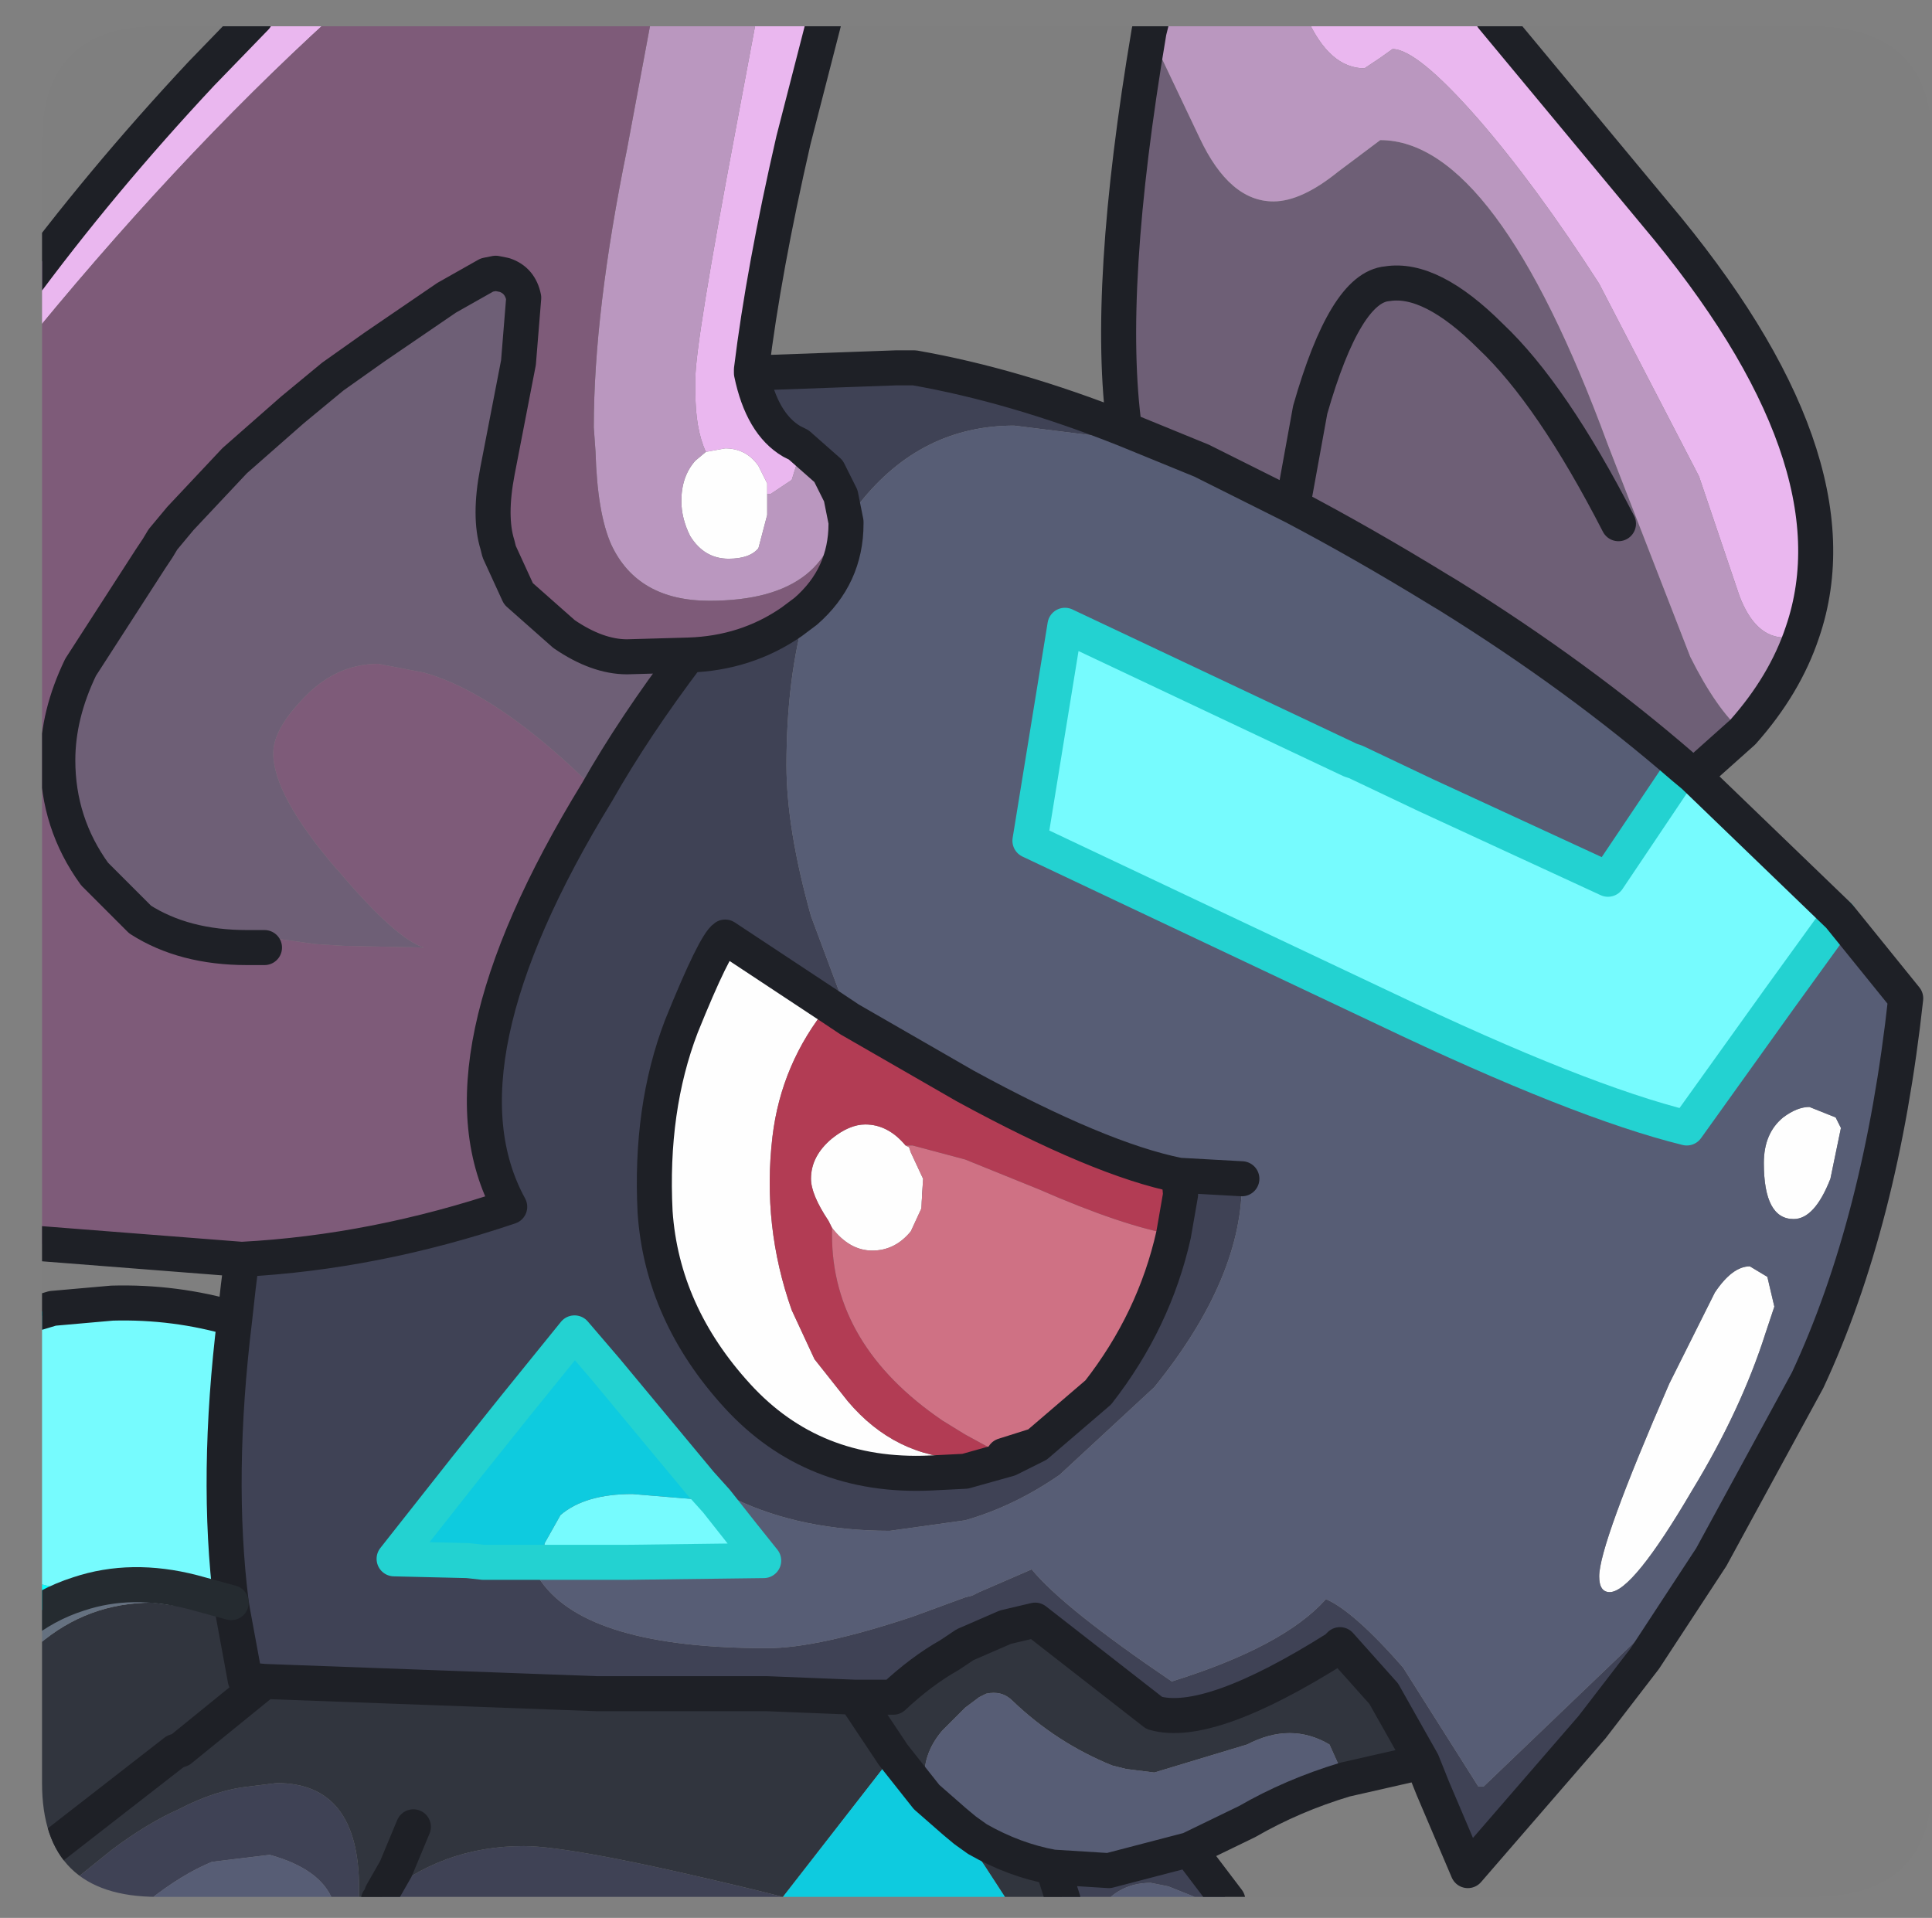 <?xml version="1.0" encoding="UTF-8" standalone="no"?>
<svg xmlns:ffdec="https://www.free-decompiler.com/flash" xmlns:xlink="http://www.w3.org/1999/xlink" ffdec:objectType="frame" height="54.75px" width="55.15px" xmlns="http://www.w3.org/2000/svg">
  <rect width="100%" height="100%" fill="#808080" stroke="none"/>
  <g transform="matrix(1.0, 0.0, 0.0, 1.0, 1.2, 0.75)">
    <clipPath id="clipPath0" transform="matrix(1.0, 0.0, 0.0, 1.0, 0.0, 0.0)">
      <path d="M50.5 0.0 Q53.95 0.0 53.95 3.3 L53.95 50.15 Q53.95 53.4 50.5 53.4 L3.3 53.4 Q0.0 53.4 0.0 50.15 L0.0 3.3 Q0.0 0.0 3.3 0.0 L50.5 0.0" fill="#000000" fill-rule="evenodd" stroke="none"/>
    </clipPath>
    <g clip-path="url(#clipPath0)">
      <use ffdec:characterId="2" height="54.75" transform="matrix(1.0, 0.0, 0.0, 1.0, -1.2, -0.75)" width="54.9" xlink:href="#shape1"/>
    </g>
    <use ffdec:characterId="3" height="53.4" transform="matrix(1.0, 0.0, 0.0, 1.0, 0.0, 0.0)" width="53.95" xlink:href="#shape2"/>
  </g>
  <defs>
    <g id="shape1" transform="matrix(1.0, 0.0, 0.0, 1.0, 1.2, 0.75)">
      <path d="M51.35 31.45 L51.05 32.9 Q50.6 34.05 50.0 34.05 49.15 34.05 49.15 32.45 49.15 31.6 49.7 31.15 50.1 30.85 50.45 30.85 L51.2 31.15 51.35 31.45 M49.45 36.55 L49.2 37.3 Q48.5 39.5 47.1 41.8 45.4 44.7 44.75 44.7 44.45 44.7 44.45 44.25 44.45 43.35 46.45 38.75 L47.75 36.15 Q48.25 35.4 48.75 35.4 L49.25 35.7 49.45 36.55 M20.7 13.35 L20.7 13.95 20.45 14.9 Q20.2 15.2 19.6 15.2 18.9 15.2 18.5 14.55 18.25 14.05 18.25 13.55 18.25 12.85 18.65 12.4 L18.95 12.15 19.5 12.05 Q20.1 12.05 20.45 12.55 L20.7 13.05 20.7 13.35 M28.4 40.5 L27.6 40.9 26.35 41.25 25.35 41.3 Q22.0 41.45 19.85 39.1 17.7 36.75 17.5 33.85 17.35 30.9 18.25 28.55 19.2 26.2 19.5 26.0 L22.45 27.95 Q21.1 29.6 20.85 31.7 20.55 34.25 21.4 36.65 L22.05 38.05 23.0 39.25 Q24.35 40.85 26.35 40.9 L27.45 40.8 28.4 40.5 M25.15 32.9 L25.15 33.2 25.1 33.75 24.8 34.4 Q24.35 34.95 23.7 34.95 23.05 34.95 22.55 34.3 L22.45 34.1 Q21.95 33.35 21.95 32.9 21.95 32.25 22.55 31.75 23.05 31.35 23.5 31.35 24.15 31.35 24.65 31.95 L24.75 32.0 24.8 32.15 25.15 32.9" fill="#ffffff" fill-rule="evenodd" stroke="none"/>
      <path d="M20.25 9.9 L24.4 9.75 24.8 9.75 24.9 9.75 Q27.75 10.25 30.9 11.5 L33.1 12.4 30.95 11.8 27.75 11.4 Q25.1 11.4 23.35 13.6 L22.95 14.15 22.8 13.4 22.45 12.7 21.6 11.95 21.4 11.85 Q20.55 11.35 20.25 9.9 M47.65 43.7 L45.75 46.6 44.25 48.55 40.7 52.65 39.7 50.3 39.4 49.55 38.3 47.6 37.05 46.2 36.95 46.3 Q33.3 48.6 31.75 48.15 L28.35 45.5 27.5 45.7 26.35 46.2 25.9 46.5 Q25.1 46.95 24.3 47.7 L24.05 47.7 23.2 47.7 20.7 47.6 16.9 47.6 15.85 47.6 6.35 47.25 5.8 47.2 5.45 45.3 5.4 45.0 Q4.95 41.4 5.5 36.9 L5.6 36.0 5.7 35.2 Q9.5 35.0 13.35 33.7 11.1 29.6 15.85 21.85 16.9 20.0 18.45 17.95 20.1 17.9 21.4 17.0 L21.8 16.7 Q21.25 18.6 21.25 21.1 21.25 22.9 21.95 25.4 L23.05 28.35 22.45 27.95 19.5 26.0 Q19.2 26.2 18.25 28.55 17.35 30.9 17.5 33.85 17.7 36.75 19.85 39.1 22.0 41.45 25.35 41.3 L26.35 41.25 27.6 40.9 28.4 40.5 30.15 39.0 Q31.75 36.95 32.3 34.5 L32.5 33.35 32.45 32.8 34.25 32.9 Q34.3 35.7 31.75 38.85 L29.05 41.35 Q27.75 42.25 26.35 42.65 L24.2 42.95 Q21.7 42.95 19.8 42.05 19.3 41.75 18.8 41.6 L16.1 38.35 15.2 37.3 13.5 39.4 12.1 41.15 10.05 43.75 12.15 43.8 12.6 43.85 13.95 43.85 14.05 43.85 14.05 44.1 14.25 44.4 Q15.6 46.3 20.7 46.3 22.15 46.3 24.85 45.4 L26.35 44.85 26.55 44.8 26.75 44.7 28.25 44.05 Q29.15 45.15 32.25 47.25 35.45 46.25 36.65 44.9 37.45 45.25 38.85 46.85 L41.0 50.25 41.15 50.25 45.9 45.7 47.65 43.7 M32.75 52.05 L33.85 53.5 33.15 53.5 32.15 53.1 31.65 53.0 Q30.9 53.0 30.4 53.5 L29.15 53.5 28.85 52.55 30.45 52.65 32.75 52.05 M21.1 53.5 L9.6 53.5 9.65 53.45 Q11.4 51.95 13.75 51.95 15.2 51.95 20.35 53.2 L21.15 53.4 21.1 53.5 M9.05 53.5 L8.3 53.5 Q7.95 52.6 6.5 52.2 L4.85 52.4 Q4.0 52.75 3.05 53.5 L0.2 53.5 2.0 52.05 Q3.0 51.3 3.9 50.9 4.95 50.35 5.9 50.25 L6.7 50.15 Q9.05 50.15 9.05 53.15 L9.05 53.5 M25.1 33.75 L25.15 33.2 25.15 32.9 25.1 33.75" fill="#3f4255" fill-rule="evenodd" stroke="none"/>
      <path d="M39.4 49.55 L37.2 50.05 36.75 49.05 Q35.65 48.4 34.4 49.05 L31.75 49.85 30.95 49.75 30.75 49.7 30.55 49.65 Q28.95 49.0 27.7 47.8 27.4 47.5 26.95 47.6 L26.75 47.7 26.35 48.0 25.7 48.65 Q25.1 49.35 25.2 50.2 L25.25 50.55 24.3 49.35 21.15 53.4 20.35 53.2 Q15.2 51.95 13.75 51.95 11.4 51.95 9.65 53.45 L9.6 53.5 9.05 53.5 9.05 53.15 Q9.05 50.15 6.7 50.15 L5.9 50.25 Q4.95 50.35 3.9 50.9 3.0 51.3 2.0 52.05 L0.2 53.5 -0.7 53.5 -0.7 52.75 -0.7 46.85 -0.1 46.2 Q1.3 45.0 3.15 45.0 L5.45 45.3 5.8 47.2 6.35 47.25 15.85 47.6 16.9 47.6 20.7 47.6 23.2 47.7 24.3 49.35 23.2 47.7 24.05 47.7 24.3 47.7 Q25.1 46.95 25.9 46.5 L26.35 46.2 27.5 45.7 28.35 45.5 31.75 48.15 Q33.3 48.6 36.95 46.3 L37.05 46.2 38.3 47.6 39.4 49.55 M29.15 53.5 L27.55 53.5 26.9 52.5 26.05 51.25 26.35 51.5 26.7 51.75 Q27.75 52.35 28.85 52.55 L29.15 53.5 M6.35 47.25 L3.95 49.2 3.8 49.25 -0.7 52.75 3.8 49.25 3.95 49.2 6.35 47.25 M9.65 53.45 L9.7 53.3 10.1 52.6 10.6 51.4 10.1 52.6 9.7 53.3 9.65 53.45" fill="#31353e" fill-rule="evenodd" stroke="none"/>
      <path d="M51.3 25.4 L53.2 27.75 Q52.5 34.15 50.4 38.65 L47.65 43.7 45.9 45.7 41.15 50.25 41.0 50.25 38.85 46.85 Q37.45 45.25 36.65 44.9 35.45 46.25 32.25 47.25 29.15 45.15 28.25 44.05 L26.75 44.7 26.55 44.8 26.35 44.85 24.85 45.4 Q22.15 46.3 20.7 46.3 15.6 46.3 14.25 44.4 L14.05 44.1 14.05 43.85 14.25 43.85 16.65 43.85 20.6 43.8 20.0 43.05 19.25 42.1 18.8 41.6 Q19.3 41.75 19.8 42.05 21.7 42.95 24.2 42.95 L26.35 42.65 Q27.75 42.25 29.05 41.35 L31.75 38.85 Q34.3 35.7 34.25 32.9 L32.45 32.8 Q30.2 32.35 26.35 30.25 L23.05 28.35 21.95 25.4 Q21.25 22.9 21.25 21.1 21.25 18.6 21.8 16.7 22.95 15.7 22.95 14.2 L22.95 14.15 23.35 13.6 Q25.1 11.4 27.75 11.4 L30.95 11.8 33.1 12.4 35.7 13.7 Q37.7 14.75 39.9 16.1 L40.15 16.25 Q43.85 18.55 46.85 21.15 L44.7 24.35 39.5 21.95 37.5 21.0 37.35 20.95 29.2 17.1 28.2 23.25 38.35 28.05 Q43.9 30.7 46.95 31.45 L49.6 27.75 51.3 25.4 M37.2 50.05 Q35.7 50.5 34.4 51.25 L32.75 52.05 30.45 52.65 28.85 52.55 Q27.75 52.35 26.7 51.75 L26.35 51.5 26.05 51.25 25.25 50.55 25.2 50.2 Q25.1 49.35 25.7 48.65 L26.35 48.0 26.75 47.7 26.95 47.6 Q27.4 47.5 27.7 47.8 28.95 49.0 30.55 49.65 L30.75 49.7 30.95 49.75 31.75 49.85 34.4 49.05 Q35.65 48.4 36.75 49.05 L37.2 50.05 M33.15 53.5 L30.4 53.5 Q30.9 53.0 31.65 53.0 L32.15 53.1 33.15 53.5 M8.3 53.5 L3.05 53.5 Q4.0 52.75 4.85 52.4 L6.5 52.2 Q7.95 52.6 8.3 53.5 M49.45 36.55 L49.25 35.7 48.75 35.4 Q48.25 35.4 47.75 36.15 L46.45 38.75 Q44.45 43.35 44.45 44.25 44.45 44.7 44.75 44.7 45.4 44.7 47.1 41.8 48.5 39.5 49.2 37.3 L49.45 36.55 M51.35 31.45 L51.2 31.15 50.45 30.85 Q50.1 30.85 49.7 31.15 49.15 31.6 49.15 32.45 49.15 34.05 50.0 34.05 50.6 34.05 51.05 32.9 L51.35 31.45" fill="#575d75" fill-rule="evenodd" stroke="none"/>
      <path d="M47.15 21.4 L51.3 25.4 49.6 27.75 46.95 31.45 Q43.9 30.7 38.35 28.05 L28.2 23.25 29.2 17.1 37.35 20.95 37.5 21.0 39.5 21.95 44.7 24.35 46.85 21.15 47.15 21.4 M-0.7 44.3 L-0.7 37.3 0.3 36.6 2.0 36.45 Q3.8 36.4 5.5 36.9 4.95 41.4 5.4 45.0 L4.3 44.7 Q2.55 44.25 1.05 44.75 L-0.7 44.3 M19.25 42.1 L20.0 43.05 20.6 43.8 16.65 43.85 14.25 43.85 14.35 43.3 14.8 42.5 Q15.5 41.9 16.85 41.9 L19.25 42.1" fill="#76fcff" fill-rule="evenodd" stroke="none"/>
      <path d="M21.6 53.5 L21.1 53.5 21.15 53.4 21.6 53.5 M-0.7 45.7 L-0.7 44.3 1.05 44.75 Q0.1 45.05 -0.7 45.7 M-0.7 37.3 L-0.7 36.9 0.3 36.6 -0.7 37.3" fill="#0bfdfd" fill-rule="evenodd" stroke="none"/>
      <path d="M27.55 53.5 L21.6 53.5 21.15 53.4 24.3 49.35 25.25 50.55 26.05 51.25 26.9 52.5 27.55 53.5 M18.8 41.6 L19.25 42.1 16.85 41.9 Q15.5 41.9 14.8 42.5 L14.35 43.3 14.25 43.85 14.05 43.85 13.95 43.85 12.6 43.85 12.15 43.8 10.05 43.75 12.1 41.15 13.5 39.4 15.2 37.3 16.1 38.35 18.8 41.6" fill="#0ecce0" fill-rule="evenodd" stroke="none"/>
      <path d="M30.9 11.5 Q30.35 7.55 31.6 0.15 L33.05 3.2 Q33.9 5.0 35.15 5.0 35.95 5.0 37.0 4.15 L38.2 3.25 Q41.5 3.25 44.7 11.95 L47.05 18.0 Q47.8 19.5 48.55 20.15 L47.15 21.4 46.85 21.15 Q43.85 18.55 40.15 16.25 L39.9 16.1 Q37.7 14.75 35.7 13.7 L33.1 12.4 30.9 11.5 M45.0 14.2 Q43.1 10.5 41.35 8.85 39.65 7.15 38.4 7.35 37.2 7.45 36.2 10.95 L35.7 13.7 36.2 10.95 Q37.2 7.45 38.4 7.35 39.65 7.15 41.35 8.85 43.1 10.5 45.0 14.2 M18.45 17.95 Q16.9 20.0 15.85 21.85 13.05 19.05 10.9 18.45 L9.6 18.2 Q8.35 18.2 7.4 19.25 6.6 20.1 6.6 20.75 6.6 21.95 8.4 24.05 L8.45 24.1 Q10.1 26.05 10.9 26.3 L8.6 26.25 7.8 26.2 2.8 25.5 1.5 24.2 Q0.45 22.75 0.45 20.95 0.45 19.65 1.1 18.3 L3.1 15.2 3.2 15.05 3.3 14.9 3.45 14.65 3.95 14.05 5.5 12.4 7.15 10.95 8.3 10.0 9.5 9.15 11.55 7.75 12.7 7.1 12.95 7.05 13.2 7.1 Q13.65 7.25 13.75 7.75 L13.6 9.6 13.0 12.7 Q12.75 14.0 13.0 14.8 L13.05 15.0 13.6 16.2 14.9 17.35 Q15.85 18.0 16.7 18.0 L18.45 17.95" fill="#6e5f76" fill-rule="evenodd" stroke="none"/>
      <path d="M6.1 -0.25 L8.25 -0.25 Q3.75 3.85 -0.7 9.35 L-0.7 7.65 Q1.65 4.45 4.55 1.35 L6.1 -0.25 M20.4 -0.25 L22.35 -0.25 21.45 3.25 Q20.6 6.95 20.25 9.8 L20.25 9.9 Q20.55 11.35 21.4 11.85 L21.6 11.95 21.65 12.15 21.4 12.95 20.8 13.35 20.7 13.35 20.7 13.05 20.45 12.55 Q20.1 12.05 19.5 12.05 L18.95 12.15 Q18.65 11.5 18.65 10.45 L18.65 10.05 Q18.65 9.05 19.8 2.95 L20.4 -0.25 M36.1 -0.25 L41.4 -0.25 46.05 5.35 Q51.95 12.35 50.25 17.3 L49.75 17.45 Q48.9 17.45 48.45 16.25 L47.3 12.85 44.45 7.35 Q42.65 4.55 41.0 2.65 39.25 0.65 38.55 0.65 L38.2 0.9 37.75 1.2 Q36.75 1.2 36.1 -0.25" fill="#ebb8f0" fill-rule="evenodd" stroke="none"/>
      <path d="M17.4 -0.25 L20.4 -0.25 19.8 2.95 Q18.65 9.05 18.65 10.05 L18.65 10.45 Q18.65 11.5 18.95 12.15 L18.65 12.4 Q18.25 12.85 18.25 13.55 18.25 14.05 18.5 14.55 18.9 15.2 19.6 15.2 20.2 15.2 20.45 14.9 L20.7 13.95 20.7 13.35 20.8 13.35 21.4 12.95 21.65 12.15 21.6 11.95 22.45 12.7 22.8 13.4 Q22.7 16.4 19.05 16.4 17.0 16.4 16.25 14.8 15.85 13.9 15.8 12.15 L15.75 11.45 Q15.75 8.15 16.7 3.5 L17.4 -0.25 M31.6 0.15 L31.65 -0.05 31.7 -0.25 36.1 -0.25 Q36.75 1.2 37.75 1.2 L38.2 0.9 38.55 0.65 Q39.25 0.65 41.0 2.65 42.65 4.55 44.45 7.35 L47.3 12.85 48.45 16.25 Q48.9 17.45 49.75 17.45 L50.25 17.3 Q49.75 18.8 48.55 20.15 47.8 19.5 47.05 18.0 L44.7 11.95 Q41.5 3.25 38.2 3.25 L37.0 4.15 Q35.95 5.0 35.15 5.0 33.9 5.0 33.05 3.2 L31.6 0.15" fill="#bb98c0" fill-rule="evenodd" stroke="none"/>
      <path d="M25.15 32.9 L24.8 32.15 24.75 32.0 24.65 31.95 24.85 31.95 26.35 32.35 28.45 33.2 Q30.85 34.25 32.3 34.5 31.75 36.95 30.15 39.0 L28.4 40.5 27.45 40.8 26.35 40.2 25.7 39.8 Q22.55 37.65 22.55 34.5 L22.55 34.3 Q23.05 34.95 23.7 34.95 24.35 34.95 24.8 34.4 L25.1 33.75 25.15 32.9" fill="#d07185" fill-rule="evenodd" stroke="none"/>
      <path d="M-0.7 9.35 Q3.75 3.85 8.25 -0.25 L17.4 -0.25 16.7 3.5 Q15.75 8.15 15.75 11.45 L15.8 12.15 Q15.85 13.9 16.25 14.8 17.0 16.4 19.05 16.4 22.7 16.4 22.8 13.4 L22.95 14.15 22.95 14.2 Q22.95 15.7 21.8 16.7 L21.4 17.0 Q20.1 17.9 18.45 17.95 L16.7 18.0 Q15.85 18.0 14.9 17.35 L13.6 16.2 13.05 15.0 13.0 14.8 Q12.75 14.0 13.0 12.7 L13.6 9.6 13.75 7.75 Q13.65 7.25 13.2 7.1 L12.95 7.05 12.7 7.1 11.55 7.75 9.5 9.15 8.3 10.0 7.15 10.95 5.5 12.4 3.95 14.05 3.45 14.65 3.3 14.9 3.2 15.05 3.1 15.2 1.1 18.3 Q0.45 19.65 0.45 20.95 0.45 22.75 1.5 24.2 L2.8 25.5 7.8 26.2 8.6 26.25 10.9 26.3 Q10.1 26.05 8.45 24.1 L8.4 24.05 Q6.6 21.95 6.6 20.75 6.6 20.1 7.4 19.25 8.35 18.2 9.6 18.2 L10.9 18.45 Q13.05 19.05 15.85 21.85 11.1 29.6 13.35 33.7 9.5 35.0 5.7 35.2 L-0.7 34.7 -0.7 9.35 M6.35 26.3 L5.85 26.3 Q4.05 26.3 2.8 25.5 4.05 26.3 5.85 26.3 L6.35 26.3" fill="#7e5b79" fill-rule="evenodd" stroke="none"/>
      <path d="M23.05 28.35 L26.35 30.25 Q30.2 32.35 32.45 32.8 L32.5 33.35 32.3 34.5 Q30.85 34.25 28.45 33.2 L26.35 32.35 24.85 31.95 24.65 31.95 Q24.15 31.35 23.5 31.35 23.05 31.35 22.55 31.75 21.95 32.25 21.95 32.9 21.95 33.35 22.45 34.1 L22.55 34.3 22.55 34.5 Q22.55 37.65 25.7 39.8 L26.35 40.2 27.45 40.8 26.35 40.9 Q24.35 40.85 23.0 39.25 L22.05 38.05 21.4 36.65 Q20.55 34.25 20.85 31.7 21.1 29.6 22.45 27.95 L23.05 28.35" fill="#b33c54" fill-rule="evenodd" stroke="none"/>
      <path d="M-0.7 46.85 L-0.7 45.7 Q0.1 45.05 1.05 44.75 2.55 44.25 4.3 44.7 L5.4 45.0 5.45 45.3 3.15 45.0 Q1.3 45.0 -0.1 46.2 L-0.7 46.85" fill="#657181" fill-rule="evenodd" stroke="none"/>
      <path d="M51.3 25.4 L49.6 27.75 46.95 31.45 Q43.9 30.7 38.35 28.05 L28.2 23.25 29.2 17.1 37.35 20.95 37.5 21.0 39.5 21.95 44.7 24.35 46.85 21.15 M18.8 41.6 L19.25 42.1 20.0 43.05 20.6 43.8 16.65 43.85 14.25 43.85 14.05 43.85 13.95 43.85 12.6 43.85 12.15 43.8 10.05 43.75 12.1 41.15 13.5 39.4 15.2 37.3 16.1 38.35 18.8 41.6" fill="none" stroke="#23d3d2" stroke-linecap="round" stroke-linejoin="round" stroke-width="1.0"/>
      <path d="M6.1 -0.25 L4.55 1.35 Q1.65 4.45 -0.7 7.65 M22.35 -0.25 L21.45 3.25 Q20.6 6.95 20.25 9.8 L20.25 9.9 24.4 9.75 24.8 9.75 24.9 9.75 Q27.75 10.25 30.9 11.5 30.35 7.55 31.6 0.15 L31.65 -0.05 31.7 -0.25 M41.4 -0.25 L46.05 5.35 Q51.95 12.35 50.25 17.3 49.75 18.8 48.55 20.15 L47.15 21.4 51.3 25.4 53.2 27.75 Q52.5 34.15 50.4 38.65 L47.65 43.7 45.75 46.6 44.25 48.55 40.7 52.65 39.7 50.3 39.4 49.55 37.2 50.05 Q35.7 50.5 34.4 51.25 L32.75 52.05 33.85 53.5 M-0.7 36.9 L0.3 36.6 2.0 36.45 Q3.8 36.4 5.5 36.9 L5.6 36.0 5.7 35.2 -0.7 34.7 M5.45 45.3 L5.4 45.0 Q4.95 41.4 5.5 36.9 M46.85 21.15 Q43.85 18.55 40.15 16.25 L39.9 16.1 Q37.7 14.75 35.7 13.7 L33.1 12.4 30.9 11.5 M22.95 14.15 L22.95 14.2 Q22.95 15.7 21.8 16.7 L21.4 17.0 Q20.1 17.9 18.45 17.95 16.9 20.0 15.85 21.85 11.1 29.6 13.35 33.7 9.5 35.0 5.7 35.2 M23.05 28.35 L26.35 30.25 Q30.2 32.35 32.45 32.8 L34.25 32.9 M46.85 21.15 L47.15 21.4 M35.7 13.7 L36.2 10.95 Q37.2 7.45 38.4 7.35 39.65 7.15 41.35 8.85 43.1 10.5 45.0 14.2 M20.25 9.9 Q20.55 11.35 21.4 11.85 L21.6 11.95 22.45 12.7 22.8 13.4 22.95 14.15 M18.45 17.95 L16.7 18.0 Q15.85 18.0 14.9 17.35 L13.6 16.2 13.05 15.0 13.0 14.8 Q12.75 14.0 13.0 12.7 L13.6 9.6 13.75 7.75 Q13.65 7.25 13.2 7.1 L12.95 7.05 12.7 7.1 11.55 7.75 9.5 9.15 8.3 10.0 7.15 10.95 5.5 12.4 3.95 14.05 3.45 14.65 3.3 14.9 3.2 15.05 3.1 15.2 1.1 18.3 Q0.45 19.65 0.45 20.95 0.45 22.75 1.5 24.2 L2.8 25.5 Q4.05 26.3 5.85 26.3 L6.35 26.3 M28.4 40.5 L27.6 40.9 26.35 41.25 25.35 41.3 Q22.0 41.45 19.85 39.1 17.7 36.75 17.5 33.85 17.35 30.9 18.25 28.55 19.2 26.2 19.5 26.0 L22.45 27.95 23.05 28.35 M-0.7 52.75 L3.8 49.25 3.95 49.2 6.35 47.25 5.8 47.2 5.45 45.3 M23.2 47.7 L20.7 47.6 16.9 47.6 15.85 47.6 6.35 47.25 M32.3 34.5 L32.5 33.35 32.45 32.8 M32.3 34.5 Q31.75 36.95 30.15 39.0 L28.4 40.5 27.45 40.8 M24.3 49.35 L23.2 47.7 24.05 47.7 24.3 47.7 Q25.1 46.95 25.9 46.5 L26.35 46.2 27.5 45.7 28.35 45.5 31.75 48.15 Q33.3 48.6 36.95 46.3 L37.05 46.2 38.3 47.6 39.4 49.55 M25.25 50.55 L26.05 51.25 26.35 51.5 26.7 51.75 Q27.75 52.35 28.85 52.55 L30.45 52.65 32.75 52.05 M28.85 52.55 L29.15 53.5 M9.65 53.45 L9.6 53.5 M10.6 51.4 L10.1 52.6 9.7 53.3 9.65 53.45 M25.25 50.55 L24.3 49.35" fill="none" stroke="#1e2026" stroke-linecap="round" stroke-linejoin="round" stroke-width="1.0"/>
      <path d="M5.4 45.0 L4.3 44.7 Q2.55 44.25 1.05 44.75 0.1 45.05 -0.7 45.7" fill="none" stroke="#252b30" stroke-linecap="round" stroke-linejoin="round" stroke-width="1.0"/>
    </g>
    <g id="shape2" transform="matrix(1.0, 0.0, 0.0, 1.0, 0.0, 0.0)">
      <path d="M50.5 0.0 Q53.95 0.0 53.95 3.3 L53.95 50.15 Q53.95 53.4 50.5 53.4 L3.3 53.4 Q0.0 53.4 0.0 50.15 L0.0 3.3 Q0.0 0.0 3.3 0.0 L50.5 0.0" fill="#000000" fill-opacity="0.004" fill-rule="evenodd" stroke="none"/>
    </g>
  </defs>
</svg>
